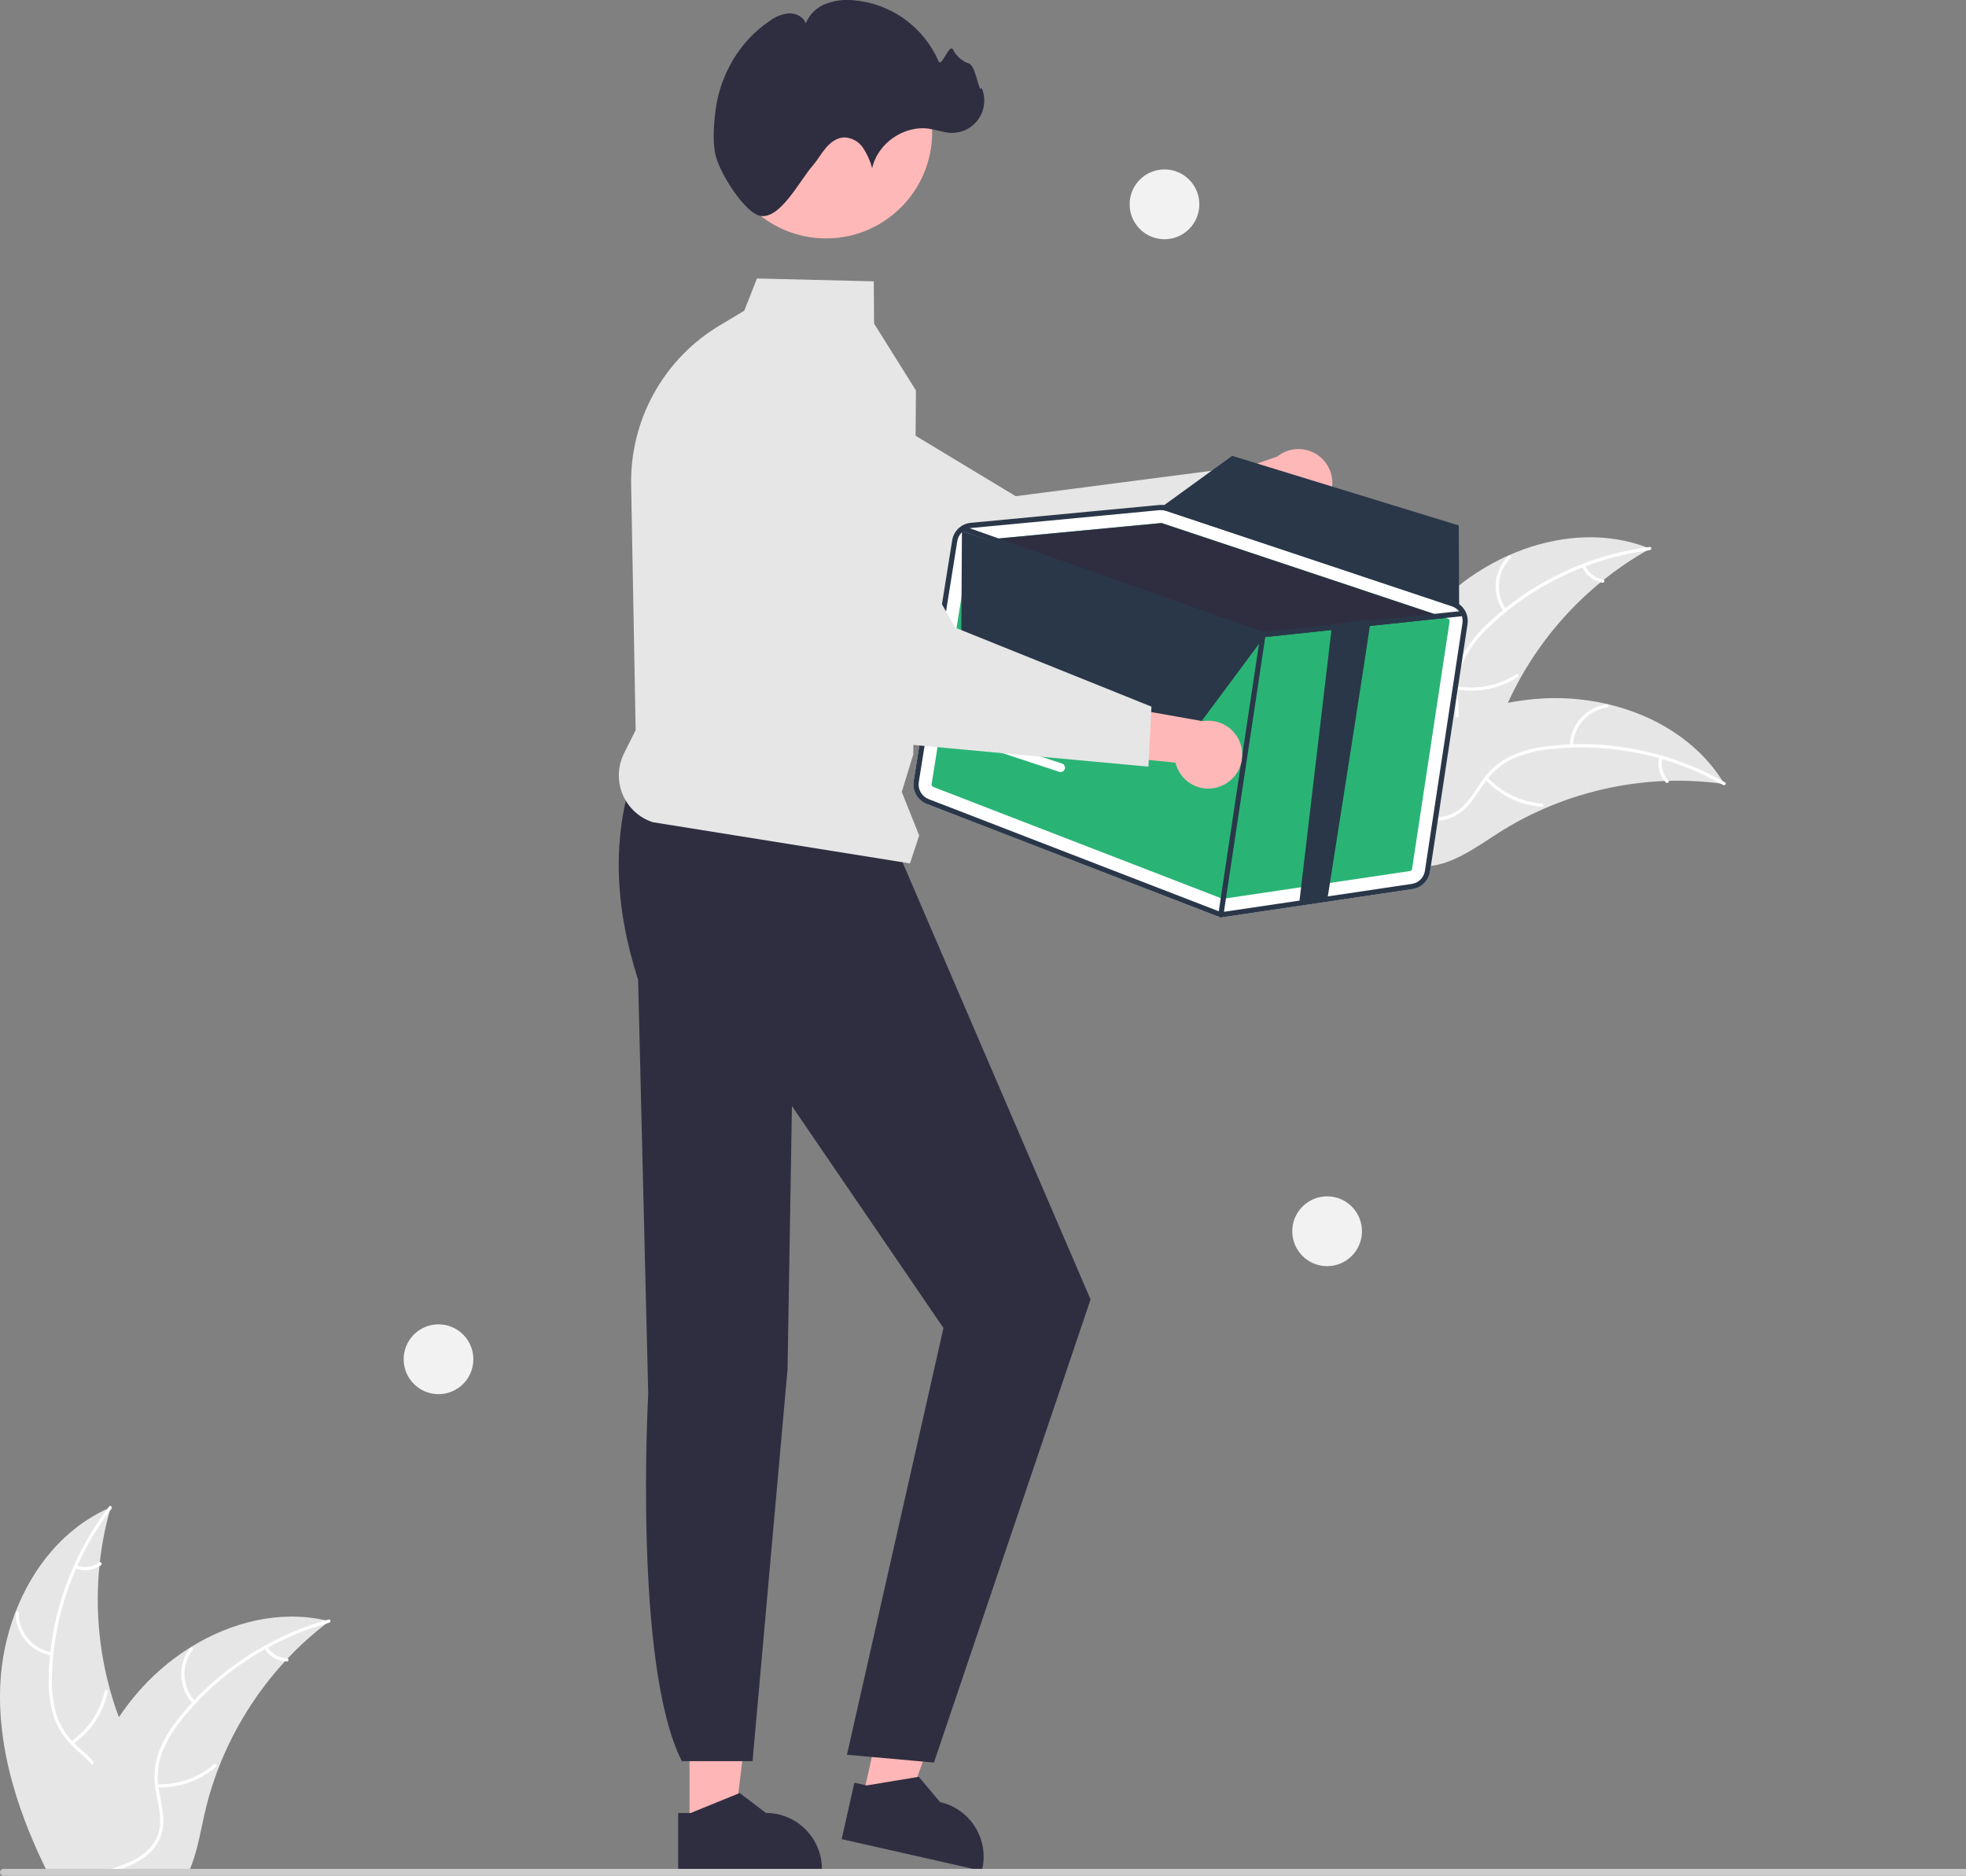 <svg width="175" height="167" viewBox="0 0 175 167" fill="none" xmlns="http://www.w3.org/2000/svg">
<rect x="0" y="0" width="175" height="167" fill="#808080" stroke="none"/>
<g clip-path="url(#clip0_36826:22746)">
<path d="M61.377 162.708L65.345 162.707L67.233 147.372L61.377 147.372L61.377 162.708Z" fill="#FFB6B6"/>
<path d="M60.365 161.409L61.482 161.409L65.843 159.632L68.18 161.408H68.18C69.501 161.408 70.767 161.934 71.701 162.87C72.635 163.806 73.16 165.075 73.16 166.398V166.56L60.365 166.561L60.365 161.409Z" fill="#2F2E41"/>
<path d="M76.754 160.202L80.624 161.077L85.837 146.536L80.125 145.243L76.754 160.202Z" fill="#FFB6B6"/>
<path d="M76.052 158.712L77.141 158.958L81.785 158.188L83.674 160.436L83.675 160.436C84.963 160.728 86.083 161.52 86.788 162.639C87.493 163.758 87.726 165.112 87.435 166.403L87.4 166.561L74.919 163.737L76.052 158.712Z" fill="#2F2E41"/>
<path d="M56.352 68.955C54.491 74.577 54.688 80.68 56.799 87.229L57.701 124.105C57.701 124.105 56.357 148.288 60.695 156.797H66.987L70.102 121.897L70.493 98.471L83.981 118.234L75.39 156.227L83.134 156.92L97.075 115.69L79.874 75.689L56.352 68.955Z" fill="#2F2E41"/>
<path d="M128.908 52.941C133.721 48.596 140.879 46.412 146.883 48.848C140.724 52.274 135.973 57.773 133.471 64.371C132.515 66.919 131.716 69.853 129.365 71.218C127.902 72.066 126.082 72.108 124.442 71.698C122.802 71.288 121.298 70.467 119.815 69.653L119.394 69.644C121.288 63.437 124.096 57.287 128.908 52.941Z" fill="#E6E6E6"/>
<path d="M146.85 48.98C141.532 49.668 136.566 52.018 132.657 55.696C131.801 56.473 131.073 57.38 130.5 58.383C129.972 59.379 129.721 60.499 129.771 61.625C129.797 62.676 129.945 63.748 129.716 64.787C129.591 65.318 129.355 65.815 129.024 66.248C128.693 66.68 128.275 67.038 127.797 67.297C126.622 67.974 125.274 68.187 123.949 68.35C122.478 68.53 120.946 68.695 119.673 69.522C119.518 69.622 119.372 69.376 119.526 69.276C121.742 67.837 124.546 68.361 126.929 67.401C128.041 66.953 129.024 66.166 129.373 64.977C129.677 63.937 129.525 62.832 129.49 61.767C129.425 60.669 129.629 59.572 130.084 58.571C130.605 57.541 131.297 56.608 132.13 55.811C133.978 53.986 136.101 52.463 138.42 51.299C141.06 49.955 143.91 49.074 146.847 48.694C147.029 48.67 147.03 48.956 146.85 48.98H146.85Z" fill="white"/>
<path d="M133.846 54.437C133.319 53.696 133.072 52.792 133.15 51.886C133.227 50.979 133.623 50.13 134.268 49.489C134.399 49.36 134.605 49.558 134.474 49.687C133.873 50.283 133.504 51.074 133.433 51.918C133.363 52.762 133.596 53.604 134.091 54.291C134.198 54.44 133.953 54.586 133.846 54.437V54.437Z" fill="white"/>
<path d="M129.688 61.095C131.516 61.419 133.398 61.041 134.96 60.037C135.114 59.937 135.261 60.183 135.106 60.283C133.479 61.325 131.519 61.714 129.618 61.372C129.437 61.339 129.508 61.062 129.688 61.095V61.095Z" fill="white"/>
<path d="M141.083 50.334C141.228 50.663 141.451 50.952 141.734 51.173C142.017 51.394 142.35 51.541 142.704 51.602C142.885 51.632 142.814 51.909 142.634 51.879C142.243 51.811 141.876 51.647 141.563 51.404C141.25 51.16 141.001 50.843 140.838 50.481C140.82 50.448 140.815 50.409 140.824 50.373C140.833 50.337 140.856 50.305 140.888 50.285C140.92 50.265 140.959 50.26 140.996 50.269C141.032 50.278 141.064 50.302 141.083 50.334Z" fill="white"/>
<path d="M153.494 69.803C153.381 69.787 153.267 69.771 153.151 69.757C151.619 69.553 150.073 69.475 148.529 69.522C148.409 69.524 148.288 69.527 148.169 69.532C144.449 69.686 140.79 70.53 137.377 72.021C136.02 72.616 134.709 73.314 133.458 74.108C131.729 75.204 129.942 76.531 128.009 76.979C127.808 77.028 127.604 77.064 127.399 77.088L119.414 70.161C119.404 70.136 119.392 70.113 119.382 70.088L119.05 69.826C119.112 69.78 119.177 69.734 119.239 69.689C119.274 69.662 119.312 69.637 119.347 69.611C119.372 69.594 119.396 69.577 119.417 69.56C119.425 69.554 119.434 69.548 119.44 69.544C119.461 69.527 119.482 69.514 119.502 69.499C119.864 69.242 120.229 68.987 120.597 68.734C120.598 68.732 120.598 68.732 120.601 68.731C123.382 66.777 126.385 65.16 129.545 63.914C129.64 63.878 129.737 63.84 129.835 63.808C131.259 63.277 132.723 62.865 134.214 62.573C135.03 62.416 135.855 62.301 136.683 62.228C138.824 62.042 140.98 62.195 143.074 62.681C147.247 63.651 151.064 65.947 153.324 69.527C153.382 69.619 153.438 69.709 153.494 69.803Z" fill="#E6E6E6"/>
<path d="M153.389 69.889C148.729 67.231 143.352 66.111 138.021 66.689C136.871 66.793 135.745 67.078 134.684 67.534C133.664 68.011 132.791 68.753 132.155 69.683C131.544 70.538 131.018 71.483 130.21 72.174C129.792 72.522 129.304 72.777 128.78 72.923C128.256 73.069 127.708 73.102 127.17 73.02C125.825 72.852 124.621 72.209 123.465 71.539C122.182 70.796 120.86 70.004 119.347 69.896C119.163 69.882 119.194 69.598 119.377 69.611C122.011 69.799 123.935 71.909 126.415 72.579C127.572 72.892 128.83 72.858 129.822 72.119C130.69 71.472 131.233 70.498 131.844 69.627C132.452 68.711 133.274 67.957 134.239 67.433C135.274 66.925 136.387 66.597 137.532 66.463C140.104 66.121 142.713 66.186 145.265 66.655C148.18 67.175 150.985 68.191 153.559 69.659C153.718 69.75 153.547 69.979 153.389 69.889L153.389 69.889Z" fill="white"/>
<path d="M139.727 66.402C139.751 65.492 140.098 64.621 140.704 63.944C141.31 63.267 142.137 62.828 143.037 62.706C143.219 62.681 143.265 62.964 143.082 62.988C142.245 63.101 141.474 63.51 140.911 64.141C140.348 64.773 140.028 65.586 140.01 66.432C140.006 66.617 139.723 66.585 139.727 66.402Z" fill="white"/>
<path d="M132.407 69.208C133.671 70.569 135.401 71.403 137.252 71.544C137.435 71.557 137.404 71.842 137.221 71.828C135.296 71.678 133.497 70.807 132.185 69.387C132.06 69.252 132.283 69.073 132.407 69.208Z" fill="white"/>
<path d="M147.971 67.491C147.888 67.841 147.894 68.206 147.987 68.553C148.08 68.9 148.257 69.219 148.503 69.481C148.63 69.614 148.407 69.793 148.281 69.66C148.01 69.37 147.815 69.017 147.711 68.634C147.608 68.251 147.599 67.848 147.687 67.46C147.693 67.423 147.712 67.389 147.741 67.366C147.77 67.342 147.807 67.331 147.845 67.333C147.882 67.338 147.917 67.357 147.94 67.386C147.964 67.416 147.975 67.453 147.971 67.491Z" fill="white"/>
<path d="M13.254 162.428C12.879 163.837 11.894 165.01 10.705 165.865C10.511 166.005 10.312 166.134 10.11 166.256C10.048 166.292 9.986 166.331 9.922 166.365C9.852 166.406 9.782 166.445 9.712 166.481H4.121C4.02 166.276 3.922 166.069 3.824 165.865C1.428 160.819 -0.255 155.375 0.032 149.83C0.146 147.679 0.597 145.56 1.368 143.549C2.904 139.542 5.706 136.074 9.56 134.329C9.655 134.285 9.756 134.241 9.854 134.199C9.823 134.311 9.792 134.419 9.761 134.531C9.348 136.023 9.056 137.547 8.888 139.087C8.872 139.206 8.859 139.325 8.849 139.447C8.482 143.16 8.808 146.909 9.811 150.503C9.813 150.511 9.816 150.521 9.818 150.529C10.038 151.324 10.293 152.107 10.583 152.878C10.811 153.487 11.056 154.088 11.325 154.678C12.447 157.157 13.951 159.799 13.254 162.428Z" fill="#E6E6E6"/>
<path d="M9.924 134.317C9.87 134.389 9.816 134.459 9.761 134.532C8.626 136.039 7.662 137.669 6.887 139.391C6.846 139.476 6.807 139.562 6.773 139.65C5.711 142.054 5.029 144.609 4.752 147.223C4.749 147.241 4.747 147.259 4.747 147.277C4.682 147.889 4.643 148.505 4.628 149.121C4.57 150.277 4.695 151.434 4.997 152.551C5.273 153.462 5.756 154.297 6.409 154.99C6.473 155.06 6.538 155.13 6.608 155.198C6.66 155.252 6.716 155.306 6.771 155.358C7.293 155.858 7.864 156.322 8.355 156.858C8.58 157.098 8.784 157.358 8.963 157.635C9.248 158.098 9.433 158.617 9.504 159.157C9.576 159.697 9.532 160.247 9.376 160.769C9.025 162.079 8.221 163.185 7.399 164.239C6.988 164.768 6.564 165.301 6.197 165.866C6.062 166.068 5.938 166.272 5.825 166.482H5.499C5.608 166.272 5.726 166.068 5.856 165.866C6.799 164.377 8.141 163.097 8.836 161.458C9.307 160.352 9.449 159.098 8.854 158.013C8.68 157.697 8.469 157.403 8.226 157.137C7.753 156.601 7.187 156.143 6.673 155.659C6.543 155.537 6.417 155.413 6.295 155.283C5.651 154.627 5.154 153.841 4.837 152.978C4.479 151.881 4.309 150.731 4.336 149.577C4.336 148.842 4.375 148.101 4.447 147.365C4.455 147.272 4.465 147.176 4.475 147.08C5.004 142.452 6.76 138.049 9.56 134.33C9.612 134.257 9.666 134.187 9.72 134.117C9.831 133.972 10.035 134.174 9.924 134.317Z" fill="white"/>
<path d="M4.58 147.389C3.684 147.238 2.872 146.774 2.287 146.078C1.702 145.382 1.383 144.501 1.386 143.591C1.387 143.554 1.402 143.519 1.428 143.493C1.454 143.466 1.489 143.451 1.526 143.45C1.563 143.449 1.599 143.463 1.626 143.488C1.653 143.513 1.67 143.548 1.672 143.585C1.667 144.432 1.964 145.253 2.51 145.9C3.056 146.547 3.815 146.976 4.65 147.112C4.831 147.141 4.76 147.419 4.58 147.389V147.389Z" fill="white"/>
<path d="M6.337 155.042C7.858 153.976 8.923 152.376 9.318 150.559C9.357 150.379 9.634 150.449 9.595 150.629C9.18 152.519 8.069 154.182 6.484 155.287C6.332 155.393 6.187 155.146 6.337 155.042L6.337 155.042Z" fill="white"/>
<path d="M6.802 139.36C7.136 139.491 7.497 139.536 7.854 139.492C8.21 139.448 8.549 139.316 8.842 139.108C8.992 139.001 9.137 139.248 8.988 139.354C8.664 139.582 8.289 139.727 7.895 139.777C7.502 139.826 7.103 139.778 6.732 139.637C6.696 139.627 6.665 139.603 6.646 139.571C6.627 139.539 6.62 139.5 6.628 139.464C6.638 139.427 6.661 139.396 6.694 139.376C6.726 139.357 6.765 139.351 6.802 139.36Z" fill="white"/>
<path d="M29.316 144.333C29.226 144.403 29.133 144.473 29.042 144.545C27.815 145.486 26.666 146.526 25.607 147.653C25.524 147.739 25.441 147.827 25.361 147.915L25.359 147.917C22.847 150.649 20.861 153.823 19.501 157.278L19.493 157.301C19.491 157.309 19.488 157.314 19.486 157.322C18.947 158.705 18.512 160.126 18.186 161.574C17.87 162.989 17.612 164.504 17.118 165.866C17.043 166.076 16.96 166.283 16.872 166.483H5.38C5.419 166.278 5.46 166.071 5.501 165.866C6.086 162.865 7 159.938 8.226 157.138C8.267 157.045 8.309 156.951 8.355 156.858C8.988 155.475 9.732 154.145 10.581 152.882C10.581 152.882 10.581 152.882 10.581 152.881C10.581 152.881 10.581 152.881 10.581 152.881C10.582 152.88 10.582 152.88 10.582 152.88C10.583 152.88 10.583 152.88 10.583 152.88C11.049 152.191 11.55 151.526 12.082 150.888C13.465 149.24 15.098 147.821 16.922 146.682C16.932 146.674 16.945 146.669 16.955 146.661C20.584 144.405 24.886 143.331 28.998 144.26H29.001C29.107 144.284 29.21 144.307 29.316 144.333Z" fill="#E6E6E6"/>
<path d="M29.303 144.47C29.215 144.493 29.127 144.519 29.042 144.545C27.23 145.064 25.482 145.782 23.828 146.687C23.746 146.731 23.663 146.777 23.58 146.824C21.295 148.102 19.221 149.726 17.431 151.639C17.429 151.64 17.428 151.642 17.428 151.644C17.407 151.665 17.384 151.688 17.366 151.709C16.953 152.154 16.554 152.618 16.177 153.094C15.439 153.983 14.844 154.982 14.414 156.055C14.086 156.949 13.97 157.908 14.075 158.855C14.083 158.95 14.096 159.044 14.109 159.14C14.12 159.215 14.13 159.29 14.143 159.367C14.313 160.406 14.608 161.447 14.525 162.507C14.475 163.049 14.31 163.575 14.043 164.05C13.775 164.524 13.41 164.937 12.972 165.26C12.674 165.491 12.355 165.693 12.021 165.866C11.542 166.113 11.043 166.319 10.529 166.482H9.513C9.65 166.443 9.785 166.405 9.922 166.366C10.408 166.228 10.885 166.061 11.351 165.866C11.617 165.754 11.876 165.626 12.127 165.483C13.166 164.884 14.032 163.967 14.213 162.742C14.37 161.67 14.065 160.598 13.884 159.549C13.853 159.367 13.825 159.189 13.809 159.01C13.686 158.102 13.761 157.177 14.029 156.301C14.401 155.208 14.957 154.186 15.673 153.281C16.116 152.692 16.589 152.125 17.09 151.585C17.152 151.515 17.216 151.445 17.283 151.375C19.111 149.448 21.221 147.812 23.541 146.524H23.544C25.269 145.561 27.099 144.802 28.998 144.26H29.001C29.086 144.234 29.174 144.208 29.259 144.185C29.438 144.138 29.479 144.421 29.303 144.47Z" fill="white"/>
<path d="M17.181 151.682C16.557 151.022 16.187 150.16 16.138 149.252C16.089 148.344 16.364 147.448 16.913 146.723C17.025 146.577 17.257 146.744 17.145 146.891C16.632 147.564 16.376 148.399 16.424 149.245C16.471 150.09 16.819 150.891 17.404 151.503C17.53 151.636 17.307 151.814 17.181 151.682H17.181Z" fill="white"/>
<path d="M13.986 158.853C15.841 158.92 17.652 158.285 19.06 157.073C19.199 156.952 19.378 157.175 19.239 157.295C17.772 158.554 15.885 159.212 13.955 159.138C13.771 159.131 13.803 158.846 13.986 158.853Z" fill="white"/>
<path d="M23.78 146.611C23.968 146.917 24.23 147.171 24.541 147.351C24.851 147.53 25.202 147.63 25.56 147.641C25.744 147.645 25.712 147.93 25.53 147.925C25.133 147.912 24.747 147.801 24.403 147.603C24.059 147.405 23.769 147.126 23.558 146.79C23.535 146.76 23.525 146.723 23.529 146.685C23.533 146.648 23.551 146.613 23.579 146.589C23.609 146.565 23.646 146.554 23.684 146.558C23.722 146.563 23.756 146.581 23.78 146.611Z" fill="white"/>
<path d="M117.97 44.841C117.705 45.19 117.366 45.477 116.978 45.682C116.59 45.886 116.162 46.003 115.724 46.023C115.286 46.044 114.849 45.968 114.444 45.801C114.038 45.635 113.674 45.381 113.377 45.058L103.606 49.316L104.558 43.85L113.691 40.645C114.266 40.181 114.99 39.944 115.727 39.98C116.465 40.016 117.163 40.321 117.691 40.838C118.218 41.356 118.538 42.049 118.589 42.786C118.641 43.524 118.42 44.255 117.97 44.841Z" fill="#FFB8B8"/>
<path d="M111.45 46.547L88.755 56.676L88.707 56.659L62.84 47.423C60.913 46.414 59.445 44.706 58.734 42.647C58.024 40.588 58.126 38.335 59.019 36.35C59.514 35.252 60.236 34.273 61.136 33.475C62.037 32.678 63.095 32.08 64.243 31.722C65.39 31.364 66.6 31.253 67.793 31.397C68.986 31.542 70.135 31.937 71.165 32.559L90.414 44.177L109.08 41.753L111.45 46.547Z" fill="#E6E6E6"/>
<path d="M223 166.692C223 166.733 222.992 166.773 222.977 166.81C222.962 166.848 222.939 166.882 222.91 166.91C222.882 166.939 222.848 166.962 222.81 166.977C222.773 166.992 222.733 167 222.693 167H0.316C0.235 167 0.157 166.968 0.099 166.91C0.041 166.852 0.009 166.774 0.009 166.692C0.009 166.61 0.041 166.532 0.099 166.474C0.157 166.416 0.235 166.384 0.316 166.384H222.693C222.733 166.384 222.773 166.392 222.81 166.407C222.848 166.422 222.882 166.445 222.91 166.474C222.939 166.502 222.962 166.536 222.977 166.574C222.992 166.611 223 166.651 223 166.692Z" fill="#CCCCCC"/>
<path d="M80.996 76.87L58.118 73.203C57.518 73.011 56.967 72.69 56.502 72.264C56.037 71.838 55.67 71.316 55.426 70.734C55.181 70.152 55.065 69.525 55.086 68.894C55.106 68.263 55.263 67.644 55.545 67.079L56.582 65L56.179 43.154C56.131 40.312 56.83 37.508 58.206 35.023C59.583 32.538 61.589 30.46 64.021 28.998L66.252 27.662L67.379 24.793L77.776 25.047L77.806 28.81L81.529 34.758L81.529 34.783L81.296 67.162L80.27 70.503L81.821 74.39L80.996 76.87Z" fill="#E6E6E6"/>
<path d="M73.53 21.227C78.747 21.227 82.976 16.989 82.976 11.762C82.976 6.534 78.747 2.297 73.53 2.297C68.313 2.297 64.084 6.534 64.084 11.762C64.084 16.989 68.313 21.227 73.53 21.227Z" fill="#FFB8B8"/>
<path d="M63.694 13.824C63.412 12.635 63.541 10.961 63.7 9.764C64.118 6.624 65.858 3.64 68.501 1.872C69.003 1.49 69.598 1.253 70.224 1.186C70.85 1.16 71.527 1.495 71.719 2.092C71.877 1.698 72.113 1.341 72.414 1.042C72.715 0.743 73.074 0.509 73.468 0.355C74.261 0.05 75.113 -0.065 75.958 0.018C77.595 0.154 79.165 0.73 80.501 1.688C81.837 2.645 82.89 3.946 83.548 5.455C83.8 6.055 84.505 3.837 84.824 4.404C85.118 4.994 85.631 5.445 86.252 5.661C86.879 5.837 87.133 8.423 87.38 7.82C87.571 8.265 87.647 8.752 87.599 9.235C87.552 9.718 87.384 10.181 87.11 10.581C86.837 10.981 86.466 11.305 86.034 11.523C85.601 11.741 85.121 11.846 84.637 11.828C83.999 11.804 83.39 11.569 82.76 11.468C80.507 11.106 78.117 12.743 77.636 14.977C77.463 14.331 77.188 13.717 76.82 13.159C76.633 12.881 76.383 12.652 76.09 12.491C75.797 12.33 75.47 12.241 75.136 12.232C74.495 12.256 73.932 12.676 73.516 13.165C73.1 13.654 72.788 14.225 72.369 14.712C71.14 16.14 69.477 19.47 67.725 19.227C66.343 19.035 64.078 15.448 63.694 13.824Z" fill="#2F2E41"/>
<path d="M130.631 55.566C130.698 55.135 130.609 54.694 130.382 54.321C130.154 53.949 129.802 53.669 129.389 53.532L103.95 45.043C103.706 44.961 103.448 44.931 103.192 44.955L96.816 45.56L93.157 45.907L86.406 46.547C85.998 46.586 85.615 46.759 85.316 47.04C85.018 47.321 84.82 47.693 84.756 48.098L81.328 69.553C81.263 69.972 81.342 70.4 81.553 70.767C81.764 71.134 82.093 71.418 82.487 71.572L108.191 81.514C108.312 81.561 108.437 81.594 108.565 81.614C108.751 81.644 108.941 81.646 109.127 81.619L125.737 79.152C126.129 79.095 126.492 78.913 126.772 78.633C127.053 78.353 127.235 77.99 127.294 77.598L130.631 55.566Z" fill="white"/>
<path d="M83.069 70.061L108.774 80.002C108.811 80.017 108.852 80.021 108.892 80.016L125.499 77.549C125.548 77.543 125.594 77.52 125.629 77.485C125.664 77.45 125.687 77.404 125.694 77.355L129.034 55.322C129.041 55.269 129.03 55.214 129.002 55.167C128.974 55.121 128.93 55.086 128.879 55.068L128.708 55.01L103.438 46.581C103.427 46.577 103.415 46.574 103.403 46.572C103.383 46.569 103.363 46.568 103.343 46.569L87.792 48.044L86.558 48.16C86.507 48.165 86.459 48.187 86.422 48.222C86.385 48.257 86.361 48.303 86.352 48.353L82.925 69.808C82.916 69.86 82.926 69.914 82.953 69.96C82.979 70.006 83.02 70.041 83.069 70.061Z" fill="#29B475"/>
<path d="M87.792 48.044L103.344 46.569C103.364 46.568 103.384 46.569 103.403 46.572C103.415 46.574 103.427 46.577 103.439 46.581L128.708 55.01L122.043 55.717L119.548 55.98L112.45 56.732C112.429 56.733 112.408 56.733 112.388 56.731C112.375 56.727 112.362 56.724 112.347 56.719L87.792 48.044Z" fill="#2F2E41"/>
<path d="M82.486 71.574L108.191 81.515C108.312 81.561 108.437 81.594 108.566 81.613C108.752 81.644 108.941 81.646 109.128 81.62L125.736 79.154C126.127 79.097 126.491 78.915 126.771 78.635C127.052 78.354 127.235 77.991 127.294 77.599L130.631 55.566C130.68 55.241 130.643 54.909 130.523 54.603C130.506 54.563 130.489 54.522 130.469 54.484C130.337 54.205 130.135 53.964 129.884 53.785C129.733 53.676 129.566 53.591 129.389 53.532L129.359 53.522L103.951 45.043C103.848 45.009 103.741 44.984 103.634 44.965C103.487 44.945 103.338 44.942 103.191 44.957L96.816 45.559L93.157 45.908L86.405 46.547C86.129 46.573 85.862 46.661 85.625 46.806C85.606 46.815 85.589 46.825 85.572 46.837C85.561 46.845 85.549 46.853 85.539 46.862C85.332 47.004 85.155 47.187 85.021 47.399C84.886 47.611 84.796 47.848 84.756 48.096L81.326 69.553C81.261 69.972 81.341 70.4 81.552 70.767C81.763 71.135 82.092 71.419 82.486 71.574ZM85.211 48.171C85.253 47.914 85.367 47.674 85.54 47.479C85.592 47.417 85.65 47.359 85.714 47.309C85.889 47.167 86.095 47.071 86.315 47.028C86.358 47.019 86.402 47.013 86.447 47.009L97.816 45.933L103.235 45.416C103.272 45.412 103.306 45.413 103.34 45.411C103.422 45.409 103.504 45.415 103.585 45.429C103.659 45.439 103.732 45.456 103.803 45.481L129.241 53.971C129.261 53.978 129.278 53.985 129.298 53.992C129.53 54.078 129.733 54.226 129.886 54.42C130.007 54.569 130.095 54.741 130.145 54.926C130.195 55.111 130.205 55.305 130.176 55.494L126.836 77.529C126.792 77.823 126.655 78.095 126.445 78.305C126.235 78.515 125.964 78.651 125.67 78.695L109.06 81.161C108.823 81.195 108.58 81.167 108.357 81.08L82.652 71.142C82.358 71.026 82.111 70.812 81.953 70.537C81.796 70.262 81.736 69.942 81.784 69.628L85.211 48.171Z" fill="#2A3749"/>
<path d="M85.484 46.98C85.497 46.941 85.521 46.906 85.553 46.88C85.563 46.871 85.575 46.863 85.586 46.857C85.597 46.852 85.608 46.846 85.619 46.842C85.67 46.821 85.728 46.82 85.78 46.839L86.315 47.028L112.453 56.266L118.57 55.619L121.993 55.257L129.238 54.488L129.886 54.42L130.012 54.406C130.066 54.401 130.121 54.416 130.166 54.447C130.21 54.477 130.243 54.523 130.258 54.576C130.262 54.588 130.264 54.6 130.265 54.613C130.27 54.663 130.259 54.713 130.234 54.756C130.208 54.799 130.169 54.833 130.123 54.851C130.102 54.86 130.081 54.866 130.059 54.869L129.177 54.961L122.042 55.717L119.548 55.98L112.45 56.732C112.429 56.733 112.408 56.733 112.387 56.731C112.375 56.727 112.362 56.723 112.347 56.719L85.715 47.309L85.624 47.276C85.603 47.27 85.584 47.259 85.567 47.245C85.527 47.215 85.497 47.174 85.482 47.126C85.467 47.078 85.468 47.027 85.484 46.98Z" fill="#2A3749"/>
<path d="M108.636 81.68C108.576 81.671 108.522 81.638 108.486 81.588C108.45 81.539 108.435 81.478 108.444 81.417L112.196 56.467C112.206 56.406 112.238 56.351 112.288 56.315C112.337 56.278 112.399 56.263 112.459 56.272L112.461 56.272C112.522 56.282 112.575 56.315 112.611 56.364C112.647 56.414 112.662 56.475 112.653 56.535L108.901 81.486C108.892 81.547 108.859 81.601 108.81 81.638C108.76 81.674 108.699 81.69 108.638 81.68L108.636 81.68Z" fill="#2A3749"/>
<path d="M118.148 80.097L115.652 80.361L118.571 55.618C118.571 55.618 121.904 55.013 121.993 55.256C122.048 55.4 118.171 79.939 118.148 80.097Z" fill="#2A3749"/>
<path d="M85.625 47.276L85.558 58.56L105.494 66.172L112.653 56.536L85.625 47.276Z" fill="#2A3749"/>
<path d="M129.887 54.421C129.72 54.211 129.496 54.055 129.241 53.971L103.804 45.482C103.733 45.458 103.66 45.44 103.585 45.428C103.504 45.414 103.422 45.408 103.339 45.41L103.381 45.152L103.635 44.967L109.676 40.585L129.848 46.779L129.883 53.786L129.887 54.421Z" fill="#2A3749"/>
<path d="M86.641 65.39C86.669 65.393 86.698 65.399 86.725 65.408L94.53 67.977C94.627 68.009 94.708 68.079 94.755 68.17C94.801 68.262 94.809 68.369 94.777 68.467C94.745 68.565 94.675 68.646 94.584 68.692C94.492 68.739 94.385 68.747 94.288 68.715L86.483 66.147C86.392 66.117 86.316 66.054 86.268 65.972C86.221 65.889 86.205 65.791 86.225 65.698C86.244 65.604 86.297 65.521 86.374 65.465C86.451 65.408 86.546 65.381 86.641 65.39H86.641Z" fill="white"/>
<path d="M118.131 112.726C119.844 112.726 121.233 111.334 121.233 109.618C121.233 107.901 119.844 106.51 118.131 106.51C116.418 106.51 115.029 107.901 115.029 109.618C115.029 111.334 116.418 112.726 118.131 112.726Z" fill="#F2F2F2"/>
<path d="M39.033 124.122C40.746 124.122 42.135 122.731 42.135 121.014C42.135 119.298 40.746 117.906 39.033 117.906C37.32 117.906 35.931 119.298 35.931 121.014C35.931 122.731 37.32 124.122 39.033 124.122Z" fill="#F2F2F2"/>
<path d="M103.655 21.299C105.368 21.299 106.757 19.907 106.757 18.191C106.757 16.474 105.368 15.083 103.655 15.083C101.942 15.083 100.553 16.474 100.553 18.191C100.553 19.907 101.942 21.299 103.655 21.299Z" fill="#F2F2F2"/>
<path d="M108.745 69.962C108.343 70.137 107.907 70.222 107.469 70.21C107.031 70.198 106.601 70.09 106.209 69.894C105.817 69.697 105.472 69.417 105.2 69.073C104.928 68.729 104.734 68.329 104.633 67.901L94.032 66.828L97.529 62.527L107.06 64.206C107.788 64.083 108.535 64.232 109.161 64.624C109.786 65.016 110.247 65.625 110.454 66.334C110.662 67.044 110.603 67.805 110.288 68.474C109.972 69.142 109.424 69.672 108.745 69.962Z" fill="#FFB8B8"/>
<path d="M102.224 68.255L77.484 65.971L77.45 65.932L59.395 45.202C58.206 43.378 57.759 41.168 58.144 39.024C58.529 36.881 59.718 34.965 61.466 33.671C62.433 32.956 63.541 32.455 64.715 32.201C65.89 31.946 67.105 31.944 68.281 32.193C69.456 32.443 70.566 32.94 71.536 33.65C72.507 34.36 73.316 35.269 73.91 36.315L85.031 55.881L102.496 62.912L102.224 68.255Z" fill="#E6E6E6"/>
</g>
<defs>
<clipPath id="clip0_36826:22746">
<rect width="175" height="167" fill="white"/>
</clipPath>
</defs>
</svg>
